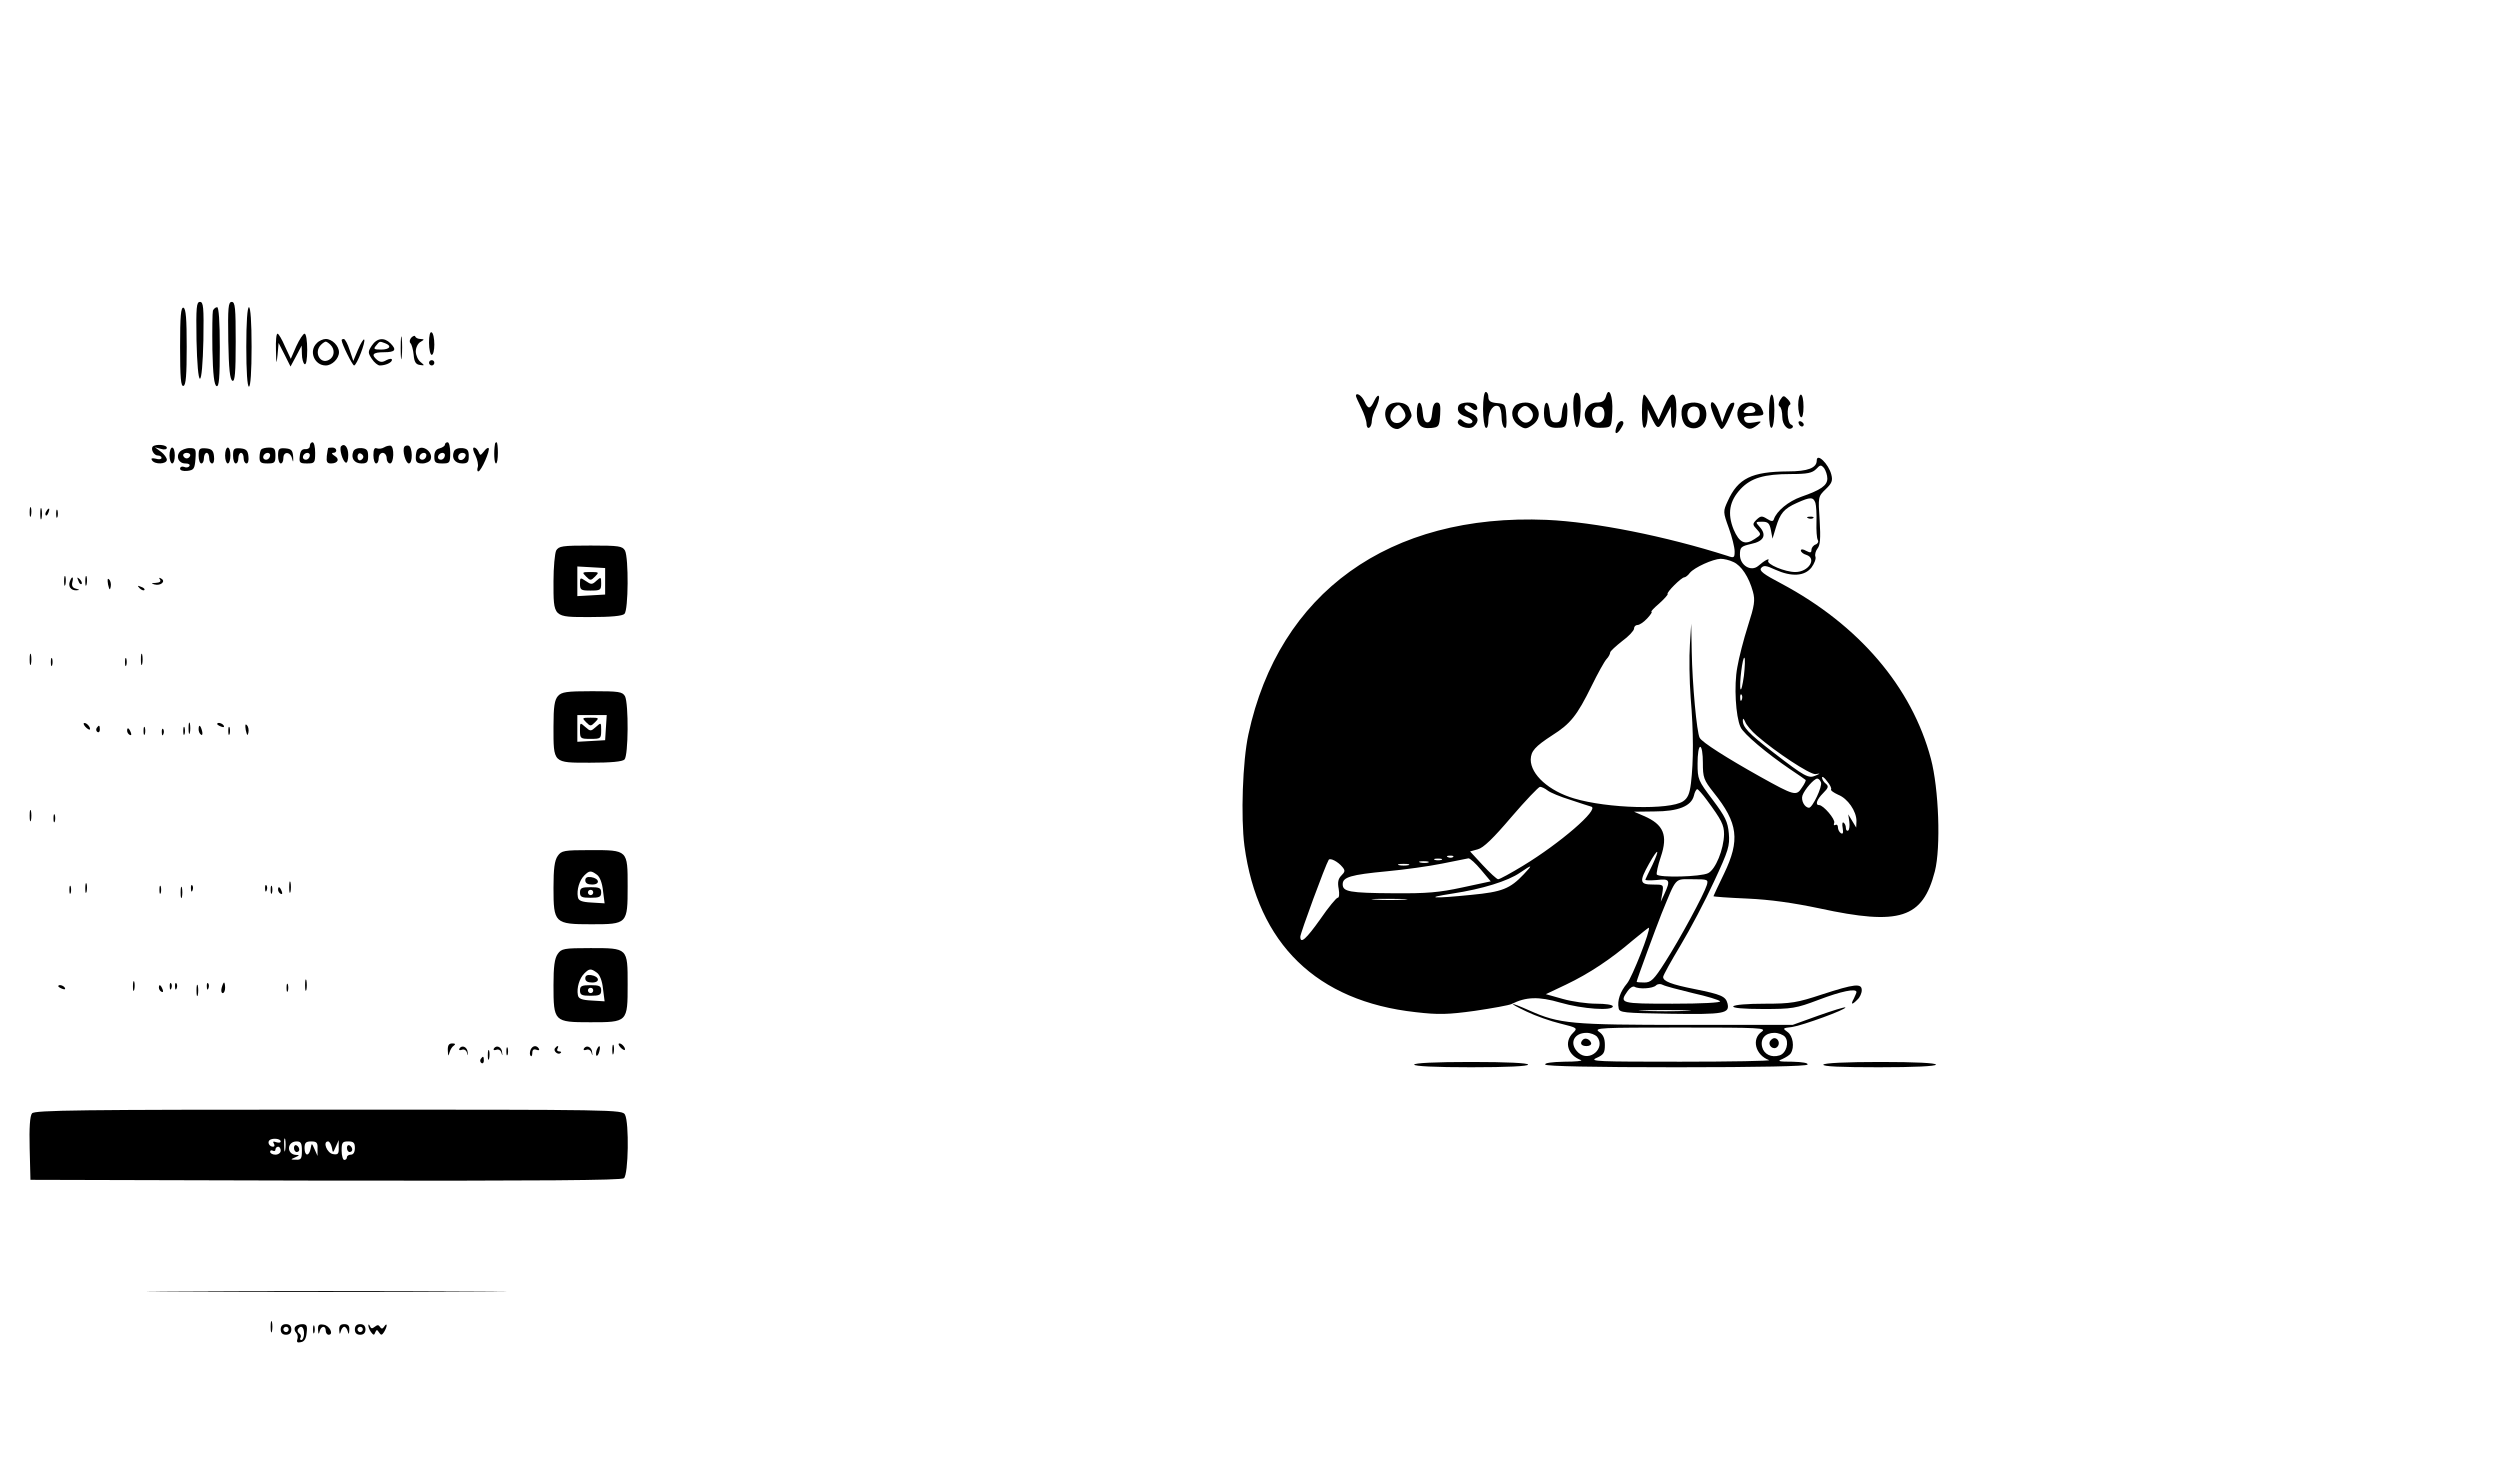 <?xml version="1.0" standalone="no"?>
<!DOCTYPE svg PUBLIC "-//W3C//DTD SVG 20010904//EN"
 "http://www.w3.org/TR/2001/REC-SVG-20010904/DTD/svg10.dtd">
<svg version="1.0" xmlns="http://www.w3.org/2000/svg"
 width="944pt" height="557pt" viewBox="0 0 944 557"
 preserveAspectRatio="xMidYMid meet">

<g transform="translate(0,557) scale(0.1,-0.1)"
fill="#000000" stroke="none">
<path d="M742 4285 c2 -88 7 -145 13 -145 6 0 11 57 13 145 2 126 0 145 -13
145 -13 0 -15 -19 -13 -145z"/>
<path d="M862 4283 c2 -106 6 -147 16 -151 9 -3 12 31 12 147 0 129 -2 151
-15 151 -13 0 -15 -21 -13 -147z"/>
<path d="M680 4260 c0 -117 3 -151 13 -147 9 3 12 41 12 147 0 106 -3 144 -12
148 -10 3 -13 -31 -13 -148z"/>
<path d="M804 4397 c-2 -7 -3 -73 -2 -147 2 -96 7 -135 16 -138 9 -3 12 31 12
147 0 97 -4 151 -10 151 -6 0 -13 -6 -16 -13z"/>
<path d="M930 4260 c0 -93 4 -150 10 -150 6 0 10 57 10 150 0 93 -4 150 -10
150 -6 0 -10 -57 -10 -150z"/>
<path d="M1513 4255 c0 -38 2 -53 4 -32 2 20 2 52 0 70 -2 17 -4 1 -4 -38z"/>
<path d="M1620 4276 c0 -25 5 -46 10 -46 6 0 10 18 10 39 0 22 -4 43 -10 46
-6 4 -10 -12 -10 -39z"/>
<path d="M1042 4248 c1 -55 2 -57 6 -18 l4 45 23 -45 22 -44 21 39 21 40 1
-32 c0 -17 5 -35 10 -38 6 -4 10 17 10 54 0 34 -4 61 -10 61 -5 0 -19 -21 -31
-47 l-21 -48 -22 47 c-11 26 -24 48 -28 48 -5 0 -7 -28 -6 -62z"/>
<path d="M1553 4295 c-6 -7 -8 -16 -3 -21 5 -5 10 -25 12 -44 2 -26 8 -36 23
-38 19 -3 19 -2 3 11 -10 8 -18 26 -18 40 0 14 8 31 18 36 15 9 15 10 0 11 -9
0 -18 4 -20 9 -1 5 -8 3 -15 -4z"/>
<path d="M1196 4274 c-31 -30 -9 -84 34 -84 24 0 50 26 50 50 0 24 -26 50 -50
50 -10 0 -26 -7 -34 -16z m52 -6 c18 -18 15 -46 -6 -57 -33 -18 -58 29 -30 57
7 7 15 12 18 12 3 0 11 -5 18 -12z"/>
<path d="M1290 4286 c0 -14 41 -96 47 -96 10 0 45 91 38 98 -2 3 -13 -14 -23
-38 l-18 -43 -14 42 c-7 22 -17 41 -22 41 -4 0 -8 -2 -8 -4z"/>
<path d="M1404 4265 c-15 -23 -15 -27 0 -50 9 -14 23 -25 30 -25 22 0 46 11
46 21 0 6 -9 5 -21 -1 -15 -9 -24 -8 -35 1 -24 20 -16 29 26 29 43 0 49 9 24
34 -23 23 -51 20 -70 -9z m50 9 c27 -10 18 -24 -15 -24 -27 0 -30 2 -19 15 14
17 13 17 34 9z"/>
<path d="M1620 4200 c0 -5 5 -10 10 -10 6 0 10 5 10 10 0 6 -4 10 -10 10 -5 0
-10 -4 -10 -10z"/>
<path d="M5600 4026 c0 -36 5 -68 10 -71 6 -4 10 8 10 28 0 36 21 64 40 52 5
-3 10 -21 10 -40 0 -19 5 -37 11 -40 7 -5 9 9 7 42 -3 46 -4 48 -35 51 -25 2
-33 8 -33 23 0 10 -4 19 -10 19 -6 0 -10 -28 -10 -64z"/>
<path d="M5945 4078 c-10 -24 -1 -123 10 -121 14 4 19 113 6 126 -7 7 -12 5
-16 -5z"/>
<path d="M6064 4072 c-5 -16 -14 -22 -35 -22 -35 0 -56 -38 -39 -69 12 -23 26
-28 65 -26 29 2 30 3 33 60 3 60 -13 100 -24 57z m-6 -71 c-4 -35 -41 -37 -46
-2 -4 26 13 42 35 34 8 -3 13 -16 11 -32z"/>
<path d="M5120 4075 c0 -3 9 -23 20 -45 11 -22 20 -49 20 -60 0 -12 5 -18 10
-15 6 3 10 15 10 26 0 11 7 34 16 50 8 17 13 36 11 42 -2 7 -10 0 -17 -15 -16
-34 -24 -35 -38 -3 -10 22 -32 35 -32 20z"/>
<path d="M6200 4014 c0 -41 4 -63 10 -59 6 3 10 21 11 38 l1 32 11 -25 c26
-55 29 -55 53 -9 l23 44 1 -43 c0 -26 4 -41 10 -37 6 3 10 33 10 66 0 74 -18
79 -47 12 l-20 -48 -23 48 c-13 26 -28 47 -32 47 -4 0 -8 -30 -8 -66z"/>
<path d="M6680 4014 c0 -41 4 -63 10 -59 6 3 10 33 10 66 0 33 -4 59 -10 59
-6 0 -10 -29 -10 -66z"/>
<path d="M6722 4060 c-7 -12 -8 -21 -2 -25 6 -3 10 -21 10 -40 0 -31 24 -55
39 -39 3 4 0 9 -6 11 -14 5 -18 69 -4 75 4 2 1 11 -8 20 -16 16 -17 16 -29 -2z"/>
<path d="M6790 4041 c0 -22 5 -43 10 -46 6 -4 10 12 10 39 0 25 -4 46 -10 46
-5 0 -10 -18 -10 -39z"/>
<path d="M5242 4038 c-27 -27 -3 -88 34 -88 16 0 54 35 54 51 0 6 -5 19 -10
30 -12 22 -59 26 -78 7z m59 -19 c9 -17 8 -25 -4 -37 -19 -18 -47 -9 -47 16 0
18 18 42 32 42 4 0 12 -10 19 -21z"/>
<path d="M5350 4011 c0 -46 15 -61 55 -57 28 3 30 6 33 50 2 35 0 46 -12 46
-10 0 -16 -12 -18 -37 -2 -26 -8 -38 -18 -38 -10 0 -16 12 -18 38 -4 49 -22
48 -22 -2z"/>
<path d="M5507 4037 c-7 -19 4 -33 31 -41 12 -4 22 -12 22 -17 0 -12 -24 -11
-37 2 -8 8 -13 8 -17 0 -11 -18 40 -37 59 -21 22 19 18 39 -10 50 -14 5 -25
14 -25 20 0 13 13 13 28 -2 13 -13 27 -5 17 11 -9 16 -62 14 -68 -2z"/>
<path d="M5722 4038 c-20 -20 -14 -56 13 -74 23 -15 27 -15 50 0 44 29 28 86
-25 86 -14 0 -31 -5 -38 -12z m62 -21 c16 -25 -16 -56 -38 -37 -19 15 -20 32
-4 48 15 15 28 11 42 -11z"/>
<path d="M5830 4010 c0 -43 17 -59 60 -55 22 1 25 7 28 48 2 27 -1 47 -7 47
-5 0 -11 -17 -13 -37 -2 -30 -7 -38 -23 -38 -16 0 -21 8 -23 38 -4 49 -22 48
-22 -3z"/>
<path d="M6363 4043 c-22 -8 -16 -71 8 -84 44 -23 86 20 68 69 -8 21 -44 29
-76 15z m55 -42 c-4 -35 -41 -37 -46 -2 -4 26 13 42 35 34 8 -3 13 -16 11 -32z"/>
<path d="M6460 4040 c0 -19 32 -90 41 -90 6 0 19 21 29 46 23 53 24 57 8 52
-6 -2 -17 -20 -23 -39 l-12 -34 -12 38 c-11 34 -31 51 -31 27z"/>
<path d="M6572 4038 c-18 -18 -15 -53 6 -71 23 -21 33 -21 58 -2 18 15 17 16
-12 10 -23 -4 -33 -2 -37 9 -5 13 2 16 33 16 43 0 45 2 30 31 -12 22 -59 26
-78 7z m56 -16 c2 -7 -7 -12 -23 -12 -24 0 -26 2 -15 15 14 17 31 16 38 -3z"/>
<path d="M6106 3964 c-11 -28 -6 -39 9 -20 8 11 15 23 15 28 0 14 -18 9 -24
-8z"/>
<path d="M6792 3971 c4 -13 18 -16 19 -4 0 4 -5 9 -11 12 -7 2 -11 -2 -8 -8z"/>
<path d="M1170 3886 c0 -8 -8 -13 -17 -12 -13 1 -19 -7 -21 -26 -3 -25 0 -28
27 -28 29 0 31 2 31 40 0 22 -4 40 -10 40 -5 0 -10 -6 -10 -14z m0 -34 c0 -13
-12 -22 -22 -16 -10 6 -1 24 13 24 5 0 9 -4 9 -8z"/>
<path d="M1680 3891 c0 -5 -9 -11 -20 -14 -14 -3 -20 -14 -20 -31 0 -22 4 -26
30 -26 28 0 30 2 30 40 0 22 -4 40 -10 40 -5 0 -10 -4 -10 -9z m0 -39 c0 -13
-12 -22 -22 -16 -10 6 -1 24 13 24 5 0 9 -4 9 -8z"/>
<path d="M1869 3893 c-5 -30 -3 -73 4 -73 4 0 7 18 7 40 0 22 -2 40 -5 40 -3
0 -6 -3 -6 -7z"/>
<path d="M577 3884 c-9 -10 4 -34 19 -34 8 0 14 -4 14 -9 0 -5 -10 -7 -22 -3
-14 3 -19 2 -14 -6 10 -17 56 -15 56 2 0 7 -10 21 -22 30 l-23 17 23 -6 c12
-4 22 -2 22 4 0 12 -42 15 -53 5z"/>
<path d="M1288 3885 c-8 -9 6 -58 18 -62 5 -2 9 11 9 29 0 29 -14 46 -27 33z"/>
<path d="M1451 3881 c-8 -5 -20 -7 -28 -4 -9 4 -13 -4 -13 -26 0 -17 5 -31 10
-31 6 0 10 9 10 20 0 11 7 20 15 20 8 0 15 -9 15 -20 0 -11 6 -20 13 -20 14 0
17 62 2 67 -5 1 -16 -1 -24 -6z"/>
<path d="M1527 3883 c-9 -14 5 -63 17 -63 15 0 14 62 -1 67 -6 2 -13 0 -16 -4z"/>
<path d="M640 3850 c0 -16 5 -30 10 -30 6 0 10 14 10 30 0 17 -4 30 -10 30 -5
0 -10 -13 -10 -30z"/>
<path d="M679 3864 c-16 -19 -4 -44 21 -44 12 0 19 -4 15 -10 -3 -5 -12 -7
-20 -3 -8 3 -15 0 -15 -7 0 -6 11 -10 28 -8 24 3 27 8 30 44 3 39 1 42 -22 42
-14 0 -31 -7 -37 -14z m39 -15 c-2 -6 -8 -10 -13 -10 -5 0 -11 4 -13 10 -2 6
4 11 13 11 9 0 15 -5 13 -11z"/>
<path d="M750 3849 c0 -16 5 -29 10 -29 6 0 10 9 10 20 0 11 5 20 10 20 6 0
10 -9 10 -20 0 -11 5 -20 11 -20 6 0 9 12 7 27 -2 22 -9 28 -30 30 -25 2 -28
-2 -28 -28z"/>
<path d="M850 3850 c0 -16 5 -30 10 -30 6 0 10 14 10 30 0 17 -4 30 -10 30 -5
0 -10 -13 -10 -30z"/>
<path d="M880 3849 c0 -16 5 -29 10 -29 6 0 10 9 10 20 0 11 5 20 10 20 6 0
10 -9 10 -20 0 -11 5 -20 11 -20 6 0 9 12 7 27 -2 22 -9 28 -30 30 -25 2 -28
-2 -28 -28z"/>
<path d="M987 3873 c-4 -3 -7 -17 -7 -30 0 -19 5 -23 30 -23 27 0 30 3 30 30
0 25 -4 30 -23 30 -13 0 -27 -3 -30 -7z m33 -21 c0 -13 -12 -22 -22 -16 -10 6
-1 24 13 24 5 0 9 -4 9 -8z"/>
<path d="M1050 3849 c0 -16 5 -29 10 -29 6 0 10 9 10 20 0 27 27 25 33 -2 4
-16 5 -13 4 7 -2 25 -7 30 -29 32 -25 2 -28 -2 -28 -28z"/>
<path d="M1239 3878 c-1 -2 -3 -15 -5 -30 -2 -22 1 -28 16 -28 26 0 34 17 13
29 -10 6 -12 11 -5 11 17 0 15 20 -3 20 -8 0 -16 -1 -16 -2z"/>
<path d="M1334 3865 c-10 -25 4 -45 31 -45 21 0 25 5 25 28 0 22 -5 28 -25 30
-15 1 -28 -4 -31 -13z m38 -20 c0 -5 -5 -11 -11 -13 -6 -2 -11 4 -11 13 0 9 5
15 11 13 6 -2 11 -8 11 -13z"/>
<path d="M1577 3873 c-4 -3 -7 -17 -7 -30 0 -18 5 -23 25 -23 14 0 28 7 31 15
11 27 -30 58 -49 38z m33 -21 c0 -13 -12 -22 -22 -16 -10 6 -1 24 13 24 5 0 9
-4 9 -8z"/>
<path d="M1714 3865 c-10 -25 4 -45 31 -45 21 0 25 5 25 28 0 22 -5 28 -25 30
-15 1 -28 -4 -31 -13z m44 -17 c-6 -18 -28 -21 -28 -4 0 9 7 16 16 16 9 0 14
-5 12 -12z"/>
<path d="M1795 3851 c8 -17 12 -37 9 -45 -3 -9 -2 -16 2 -16 11 0 46 81 39 88
-3 3 -11 -3 -18 -13 -13 -16 -14 -16 -20 -1 -4 9 -11 16 -17 16 -6 0 -4 -12 5
-29z"/>
<path d="M6860 3831 c0 -28 -34 -41 -108 -41 -138 -1 -189 -26 -228 -112 -18
-39 -18 -41 4 -102 12 -33 22 -73 22 -88 0 -24 -2 -26 -27 -17 -232 74 -501
128 -683 136 -594 25 -1011 -275 -1126 -810 -22 -101 -29 -313 -15 -421 50
-370 273 -587 647 -628 86 -10 121 -9 223 5 67 10 129 21 139 26 54 27 102 29
184 5 83 -24 198 -32 198 -14 0 6 -28 10 -62 10 -35 0 -92 8 -127 18 l-64 18
76 36 c88 42 169 96 252 167 33 27 60 49 61 48 8 -7 -63 -187 -82 -210 -26
-31 -38 -65 -32 -94 3 -17 18 -18 197 -21 202 -3 223 1 214 39 -7 27 -24 34
-123 54 -91 18 -120 30 -120 46 0 6 30 60 66 120 36 60 93 168 126 240 55 118
60 135 56 182 -4 44 -13 63 -61 127 -55 73 -57 77 -57 137 0 35 4 63 10 63 6
0 10 -27 10 -60 0 -56 3 -65 41 -113 92 -115 100 -179 39 -306 -22 -45 -40
-84 -40 -85 0 -2 57 -6 128 -9 87 -4 172 -16 272 -37 304 -66 390 -38 436 140
23 90 15 312 -15 425 -72 271 -272 505 -564 661 -69 36 -85 49 -77 59 9 11 19
10 53 -6 62 -28 111 -25 137 8 11 15 18 33 15 41 -3 8 1 22 8 31 10 12 12 38
8 106 -6 89 -6 90 23 118 23 22 27 32 21 55 -10 40 -55 84 -55 53z m40 -68 c0
-26 -24 -43 -99 -69 -48 -17 -93 -54 -103 -85 -3 -9 -10 -8 -26 2 -19 12 -24
11 -39 -3 -16 -16 -16 -19 1 -37 17 -19 17 -20 -8 -36 -37 -25 -58 -15 -80 36
-24 60 -16 107 27 153 39 41 88 56 190 56 62 0 80 4 95 19 15 16 18 17 30 3 6
-9 12 -26 12 -39z m-45 -92 c3 -10 5 -43 4 -73 -1 -30 1 -60 5 -67 4 -6 0 -14
-8 -17 -9 -3 -16 -13 -16 -20 0 -12 -4 -12 -20 -4 -12 7 -20 7 -20 1 0 -5 9
-13 20 -16 42 -13 10 -65 -41 -65 -39 0 -110 30 -102 43 7 12 -14 1 -38 -20
-27 -23 -69 2 -69 42 0 29 4 32 42 41 49 10 60 34 32 65 -16 18 -16 19 10 19
22 0 28 -6 33 -32 l6 -32 13 43 c16 53 30 70 79 92 51 23 62 23 70 0z m-310
-223 c30 -13 59 -57 74 -112 9 -33 6 -52 -19 -130 -16 -50 -34 -120 -40 -156
-13 -69 -6 -185 12 -225 11 -26 101 -101 188 -160 30 -20 56 -38 58 -40 2 -2
-4 -15 -14 -29 -21 -33 -28 -31 -159 42 -125 70 -218 129 -227 146 -11 19 -28
205 -30 325 l-2 106 -5 -80 c-3 -44 -2 -134 3 -200 11 -130 11 -239 1 -323 -5
-40 -12 -56 -30 -68 -51 -33 -284 -27 -411 11 -95 28 -164 90 -164 147 1 32
16 49 82 92 68 43 93 74 148 186 23 47 48 92 56 101 8 8 14 20 14 25 0 5 21
24 45 43 25 18 45 40 45 47 0 8 6 14 13 14 8 0 24 11 37 25 13 14 20 25 16 25
-4 0 9 14 29 31 20 18 34 34 32 36 -6 5 52 63 63 63 4 0 14 7 21 17 18 21 87
52 116 53 12 0 34 -5 48 -12z m40 -430 c-5 -35 -10 -57 -13 -50 -5 17 8 125
15 118 3 -2 2 -33 -2 -68z m-8 -90 c-3 -8 -6 -5 -6 6 -1 11 2 17 5 13 3 -3 4
-12 1 -19z m57 -136 c70 -61 200 -147 221 -145 20 3 20 3 0 -6 -26 -11 -40 -4
-158 87 -95 73 -118 97 -116 124 0 7 4 4 9 -8 4 -11 24 -35 44 -52z m280 -203
c-2 -4 10 -12 27 -20 36 -14 69 -62 69 -99 l-1 -25 -15 25 -15 25 4 -28 c2
-15 0 -30 -4 -33 -5 -3 -9 2 -9 10 0 8 -4 17 -9 20 -4 3 -6 -6 -3 -21 3 -18 1
-24 -7 -19 -6 4 -11 14 -11 22 0 8 -4 12 -10 9 -5 -3 -7 0 -4 8 5 13 -41 67
-57 67 -16 0 -9 21 15 45 20 20 22 26 10 36 -8 6 -14 17 -14 23 0 6 9 0 19
-14 11 -13 18 -27 15 -31z m-38 27 c6 -16 -32 -96 -45 -96 -17 0 -31 28 -25
46 8 23 44 64 56 64 5 0 11 -6 14 -14z m-1032 -31 c10 -8 49 -24 85 -35 36
-12 72 -24 80 -26 30 -10 -118 -138 -258 -223 -46 -28 -88 -51 -94 -51 -5 0
-31 24 -58 53 l-48 52 29 8 c21 5 59 42 127 122 54 63 103 114 108 114 6 0 19
-6 29 -14z m601 -36 c56 -76 65 -94 65 -129 -1 -57 -32 -133 -60 -147 -27 -14
-186 -18 -194 -5 -2 4 4 34 15 66 28 82 11 123 -64 155 l-37 16 77 1 c90 0
139 20 149 59 3 14 9 25 13 25 3 0 20 -19 36 -41z m-206 -246 c-13 -26 -25
-51 -26 -54 -2 -4 17 -4 42 -2 50 6 54 0 30 -52 l-14 -30 6 33 c5 32 5 32 -36
32 -50 0 -52 11 -14 79 35 62 42 58 12 -6z m-752 31 c-3 -3 -12 -4 -19 -1 -8
3 -5 6 6 6 11 1 17 -2 13 -5z m-418 -38 c11 -13 10 -18 -4 -32 -12 -12 -15
-26 -10 -51 3 -19 2 -33 -4 -33 -5 0 -35 -36 -65 -80 -54 -76 -76 -96 -76 -67
0 13 95 271 107 290 5 9 35 -6 52 -27z m374 27 c-7 -2 -19 -2 -25 0 -7 3 -2 5
12 5 14 0 19 -2 13 -5z m149 -37 l37 -44 -107 -23 c-88 -19 -133 -23 -259 -22
-169 1 -193 6 -193 34 0 27 30 36 167 49 65 6 159 19 208 29 50 10 95 19 100
20 6 0 27 -19 47 -43z m-199 27 c-7 -2 -21 -2 -30 0 -10 3 -4 5 12 5 17 0 24
-2 18 -5z m-75 -10 c-10 -2 -26 -2 -35 0 -10 3 -2 5 17 5 19 0 27 -2 18 -5z
m436 -34 c-52 -55 -82 -67 -198 -78 -147 -15 -182 -12 -71 5 112 17 209 47
255 79 47 32 49 31 14 -6z m691 -41 c-11 -36 -102 -204 -157 -290 -43 -68 -54
-78 -79 -78 -16 0 -29 1 -29 3 1 9 73 204 94 257 58 141 48 130 117 130 58 0
60 -1 54 -22z m-1142 -55 c-29 -2 -78 -2 -110 0 -32 2 -8 3 52 3 61 0 87 -1
58 -3z m1089 -353 c54 -12 100 -26 103 -31 4 -5 -69 -9 -179 -9 -198 0 -203 1
-170 48 8 12 20 19 26 16 16 -10 69 -7 81 5 6 6 17 7 26 2 9 -5 60 -18 113
-31z m-24 -67 c-42 -2 -114 -2 -160 0 -46 1 -11 3 77 3 88 0 125 -2 83 -3z"/>
<path d="M6828 3613 c7 -3 16 -2 19 1 4 3 -2 6 -13 5 -11 0 -14 -3 -6 -6z"/>
<path d="M112 3635 c0 -16 2 -22 5 -12 2 9 2 23 0 30 -3 6 -5 -1 -5 -18z"/>
<path d="M152 3630 c0 -19 2 -27 5 -17 2 9 2 25 0 35 -3 9 -5 1 -5 -18z"/>
<path d="M175 3639 c-4 -6 -5 -12 -2 -15 2 -3 7 2 10 11 7 17 1 20 -8 4z"/>
<path d="M212 3630 c0 -14 2 -19 5 -12 2 6 2 18 0 25 -3 6 -5 1 -5 -13z"/>
<path d="M2100 3491 c-5 -11 -10 -63 -10 -116 0 -138 -3 -135 138 -135 79 0
122 4 130 12 15 15 16 211 2 239 -10 17 -22 19 -130 19 -108 0 -120 -2 -130
-19z m185 -116 l0 -50 -52 -3 -53 -3 0 56 0 56 53 -3 52 -3 0 -50z"/>
<path d="M2213 3393 c16 -16 18 -16 34 0 16 16 15 17 -17 17 -32 0 -33 -1 -17
-17z"/>
<path d="M2190 3366 c0 -24 4 -26 40 -26 37 0 40 2 40 27 0 25 -1 25 -18 10
-16 -15 -20 -15 -40 -1 -21 14 -22 14 -22 -10z"/>
<path d="M242 3375 c0 -16 2 -22 5 -12 2 9 2 23 0 30 -3 6 -5 -1 -5 -18z"/>
<path d="M322 3375 c0 -16 2 -22 5 -12 2 9 2 23 0 30 -3 6 -5 -1 -5 -18z"/>
<path d="M264 3375 c-8 -19 4 -35 24 -34 14 1 14 2 -1 6 -13 3 -17 11 -14 24
6 22 -1 26 -9 4z"/>
<path d="M296 3377 c3 -10 9 -15 12 -12 3 3 0 11 -7 18 -10 9 -11 8 -5 -6z"/>
<path d="M408 3363 c5 -21 7 -23 10 -9 2 10 0 22 -6 28 -6 6 -7 0 -4 -19z"/>
<path d="M604 3382 c5 -8 -1 -12 -16 -13 -18 -1 -19 -2 -4 -6 23 -6 43 12 25
22 -8 5 -10 4 -5 -3z"/>
<path d="M527 3349 c7 -7 15 -10 18 -7 3 3 -2 9 -12 12 -14 6 -15 5 -6 -5z"/>
<path d="M112 3080 c0 -19 2 -27 5 -17 2 9 2 25 0 35 -3 9 -5 1 -5 -18z"/>
<path d="M532 3080 c0 -19 2 -27 5 -17 2 9 2 25 0 35 -3 9 -5 1 -5 -18z"/>
<path d="M192 3070 c0 -14 2 -19 5 -12 2 6 2 18 0 25 -3 6 -5 1 -5 -13z"/>
<path d="M472 3070 c0 -14 2 -19 5 -12 2 6 2 18 0 25 -3 6 -5 1 -5 -13z"/>
<path d="M2107 2942 c-13 -15 -17 -39 -17 -116 0 -139 -3 -136 138 -136 79 0
122 4 130 12 15 15 16 211 2 239 -10 17 -22 19 -124 19 -97 0 -115 -3 -129
-18z m181 -119 l-3 -48 -52 -3 -53 -3 0 50 0 51 56 0 55 0 -3 -47z"/>
<path d="M2213 2843 c16 -16 18 -16 34 0 16 16 15 17 -17 17 -32 0 -33 -1 -17
-17z"/>
<path d="M2190 2812 c0 -31 2 -32 40 -32 38 0 40 1 40 32 0 30 0 31 -20 13
-19 -17 -21 -17 -40 0 -20 18 -20 17 -20 -13z"/>
<path d="M712 2820 c0 -19 2 -27 5 -17 2 9 2 25 0 35 -3 9 -5 1 -5 -18z"/>
<path d="M322 2826 c7 -8 15 -12 17 -11 5 6 -10 25 -20 25 -5 0 -4 -6 3 -14z"/>
<path d="M820 2836 c0 -2 7 -7 16 -10 8 -3 12 -2 9 4 -6 10 -25 14 -25 6z"/>
<path d="M928 2813 c5 -21 7 -23 10 -9 2 10 0 22 -6 28 -6 6 -7 0 -4 -19z"/>
<path d="M365 2821 c-3 -5 -2 -12 3 -15 5 -3 9 1 9 9 0 17 -3 19 -12 6z"/>
<path d="M542 2810 c0 -14 2 -19 5 -12 2 6 2 18 0 25 -3 6 -5 1 -5 -13z"/>
<path d="M692 2810 c0 -14 2 -19 5 -12 2 6 2 18 0 25 -3 6 -5 1 -5 -13z"/>
<path d="M750 2816 c0 -8 4 -17 9 -20 5 -4 7 3 4 14 -6 23 -13 26 -13 6z"/>
<path d="M862 2810 c0 -14 2 -19 5 -12 2 6 2 18 0 25 -3 6 -5 1 -5 -13z"/>
<path d="M480 2811 c0 -6 4 -13 10 -16 6 -3 7 1 4 9 -7 18 -14 21 -14 7z"/>
<path d="M611 2804 c0 -11 3 -14 6 -6 3 7 2 16 -1 19 -3 4 -6 -2 -5 -13z"/>
<path d="M112 2490 c0 -19 2 -27 5 -17 2 9 2 25 0 35 -3 9 -5 1 -5 -18z"/>
<path d="M202 2480 c0 -14 2 -19 5 -12 2 6 2 18 0 25 -3 6 -5 1 -5 -13z"/>
<path d="M2106 2338 c-12 -17 -16 -48 -16 -120 0 -134 4 -138 143 -138 136 0
137 1 137 143 0 138 1 137 -140 137 -101 0 -110 -2 -124 -22z m148 -71 c11 -8
20 -31 23 -61 l6 -47 -49 3 c-38 2 -50 7 -52 21 -5 27 6 63 24 81 19 19 25 20
48 3z"/>
<path d="M2210 2246 c0 -11 9 -16 26 -16 31 0 28 23 -4 28 -15 2 -22 -2 -22
-12z"/>
<path d="M2190 2200 c0 -17 7 -20 40 -20 33 0 40 3 40 20 0 17 -7 20 -40 20
-33 0 -40 -3 -40 -20z m50 0 c0 -5 -4 -10 -10 -10 -5 0 -10 5 -10 10 0 6 5 10
10 10 6 0 10 -4 10 -10z"/>
<path d="M1092 2220 c0 -19 2 -27 5 -17 2 9 2 25 0 35 -3 9 -5 1 -5 -18z"/>
<path d="M322 2215 c0 -16 2 -22 5 -12 2 9 2 23 0 30 -3 6 -5 -1 -5 -18z"/>
<path d="M262 2210 c0 -14 2 -19 5 -12 2 6 2 18 0 25 -3 6 -5 1 -5 -13z"/>
<path d="M602 2210 c0 -14 2 -19 5 -12 2 6 2 18 0 25 -3 6 -5 1 -5 -13z"/>
<path d="M682 2200 c0 -19 2 -27 5 -17 2 9 2 25 0 35 -3 9 -5 1 -5 -18z"/>
<path d="M721 2214 c0 -11 3 -14 6 -6 3 7 2 16 -1 19 -3 4 -6 -2 -5 -13z"/>
<path d="M1001 2214 c0 -11 3 -14 6 -6 3 7 2 16 -1 19 -3 4 -6 -2 -5 -13z"/>
<path d="M1022 2210 c0 -14 2 -19 5 -12 2 6 2 18 0 25 -3 6 -5 1 -5 -13z"/>
<path d="M1050 2211 c0 -6 4 -13 10 -16 6 -3 7 1 4 9 -7 18 -14 21 -14 7z"/>
<path d="M2106 1968 c-12 -17 -16 -48 -16 -118 0 -138 2 -140 139 -140 141 0
141 0 141 143 0 138 1 137 -140 137 -101 0 -110 -2 -124 -22z m148 -71 c11 -8
20 -31 23 -61 l6 -47 -49 3 c-38 2 -50 7 -52 21 -5 27 6 63 24 81 19 19 25 20
48 3z"/>
<path d="M2210 1876 c0 -11 9 -16 26 -16 31 0 28 23 -4 28 -15 2 -22 -2 -22
-12z"/>
<path d="M2190 1830 c0 -17 7 -20 40 -20 33 0 40 3 40 20 0 17 -7 20 -40 20
-33 0 -40 -3 -40 -20z m50 0 c0 -5 -4 -10 -10 -10 -5 0 -10 5 -10 10 0 6 5 10
10 10 6 0 10 -4 10 -10z"/>
<path d="M1152 1850 c0 -19 2 -27 5 -17 2 9 2 25 0 35 -3 9 -5 1 -5 -18z"/>
<path d="M502 1845 c0 -16 2 -22 5 -12 2 9 2 23 0 30 -3 6 -5 -1 -5 -18z"/>
<path d="M641 1844 c0 -11 3 -14 6 -6 3 7 2 16 -1 19 -3 4 -6 -2 -5 -13z"/>
<path d="M661 1844 c0 -11 3 -14 6 -6 3 7 2 16 -1 19 -3 4 -6 -2 -5 -13z"/>
<path d="M742 1830 c0 -19 2 -27 5 -17 2 9 2 25 0 35 -3 9 -5 1 -5 -18z"/>
<path d="M781 1844 c0 -11 3 -14 6 -6 3 7 2 16 -1 19 -3 4 -6 -2 -5 -13z"/>
<path d="M837 1840 c-3 -11 -1 -20 4 -20 5 0 9 9 9 20 0 11 -2 20 -4 20 -2 0
-6 -9 -9 -20z"/>
<path d="M1082 1840 c0 -14 2 -19 5 -12 2 6 2 18 0 25 -3 6 -5 1 -5 -13z"/>
<path d="M220 1846 c0 -2 7 -7 16 -10 8 -3 12 -2 9 4 -6 10 -25 14 -25 6z"/>
<path d="M600 1841 c0 -6 4 -13 10 -16 6 -3 7 1 4 9 -7 18 -14 21 -14 7z"/>
<path d="M6880 1815 c-94 -31 -116 -35 -217 -35 -64 0 -114 -4 -118 -10 -4 -6
36 -10 112 -10 110 0 124 2 211 35 84 32 142 44 142 29 0 -3 -5 -14 -10 -25
-13 -23 -7 -25 14 -3 9 8 16 24 16 35 0 27 -27 24 -150 -16z"/>
<path d="M5765 1750 c33 -16 90 -36 127 -45 65 -16 66 -17 47 -36 -34 -34 -19
-84 31 -102 8 -3 -20 -6 -63 -6 -49 -1 -76 -5 -72 -11 4 -6 180 -10 495 -10
315 0 491 4 495 10 4 6 -18 10 -57 11 -52 0 -59 2 -38 10 13 6 28 15 32 22 15
23 8 66 -12 80 -20 14 -19 15 17 19 40 6 207 67 201 74 -3 2 -48 -12 -102 -31
l-97 -35 -402 0 c-434 0 -479 4 -591 54 -78 35 -87 32 -11 -4z m887 -76 c-39
-27 -24 -88 28 -107 8 -3 -142 -6 -335 -6 -310 0 -346 1 -317 14 27 12 32 19
32 49 0 25 -6 39 -22 50 -21 15 6 16 307 16 301 0 328 -1 307 -16z m-622 -18
c35 -43 -28 -99 -70 -61 -36 33 -19 75 31 75 15 0 32 -7 39 -14z m710 -1 c17
-20 5 -62 -20 -70 -31 -10 -59 4 -66 31 -8 31 11 54 46 54 15 0 33 -7 40 -15z"/>
<path d="M5977 1644 c-13 -13 -7 -24 14 -24 11 0 19 5 17 12 -5 14 -22 21 -31
12z"/>
<path d="M6684 1639 c-10 -17 13 -36 27 -22 12 12 4 33 -11 33 -5 0 -12 -5
-16 -11z"/>
<path d="M1691 1603 c1 -22 2 -23 6 -8 3 11 10 23 17 27 7 5 5 8 -6 8 -13 0
-18 -7 -17 -27z"/>
<path d="M2312 1605 c0 -16 2 -22 5 -12 2 9 2 23 0 30 -3 6 -5 -1 -5 -18z"/>
<path d="M2342 1616 c7 -8 15 -12 17 -11 5 6 -10 25 -20 25 -5 0 -4 -6 3 -14z"/>
<path d="M1735 1611 c-3 -6 0 -8 9 -5 8 3 16 -1 19 -10 4 -14 5 -14 3 0 -1 20
-21 30 -31 15z"/>
<path d="M1865 1611 c-3 -6 0 -8 9 -5 8 3 16 -1 19 -10 4 -14 5 -14 3 0 -1 20
-21 30 -31 15z"/>
<path d="M1912 1600 c0 -14 2 -19 5 -12 2 6 2 18 0 25 -3 6 -5 1 -5 -13z"/>
<path d="M2003 1605 c-3 -9 -3 -19 1 -22 3 -4 6 2 6 11 0 12 5 16 16 12 8 -3
12 -2 9 4 -9 15 -25 12 -32 -5z"/>
<path d="M2095 1611 c-6 -11 13 -26 22 -17 4 3 1 6 -6 6 -7 0 -9 5 -6 10 3 6
4 10 1 10 -3 0 -7 -4 -11 -9z"/>
<path d="M2205 1611 c-3 -6 0 -8 9 -5 8 3 16 -1 19 -10 4 -14 5 -14 3 0 -1 20
-21 30 -31 15z"/>
<path d="M2253 1605 c-3 -9 -3 -18 -1 -21 3 -3 8 4 11 16 6 23 -1 27 -10 5z"/>
<path d="M1842 1585 c0 -16 2 -22 5 -12 2 9 2 23 0 30 -3 6 -5 -1 -5 -18z"/>
<path d="M1815 1571 c-3 -5 -2 -12 3 -15 5 -3 9 1 9 9 0 17 -3 19 -12 6z"/>
<path d="M5340 1550 c0 -6 78 -10 215 -10 137 0 215 4 215 10 0 6 -78 10 -215
10 -137 0 -215 -4 -215 -10z"/>
<path d="M6885 1550 c-4 -7 68 -10 209 -10 137 0 216 4 216 10 0 6 -76 10
-209 10 -129 0 -212 -4 -216 -10z"/>
<path d="M121 1366 c-8 -9 -11 -54 -9 -132 l3 -119 1114 -3 c815 -1 1117 1
1127 9 17 14 20 210 4 240 -10 19 -33 19 -1119 19 -935 0 -1110 -2 -1120 -14z
m956 -138 c-2 -13 -4 -5 -4 17 -1 22 1 32 4 23 2 -10 2 -28 0 -40z m-17 32 c0
-5 -7 -6 -17 -3 -11 4 -14 3 -9 -5 4 -7 3 -12 -3 -12 -13 0 -22 15 -14 24 10
10 43 7 43 -4z m80 -35 c0 -30 -3 -35 -22 -34 -22 0 -22 1 -3 9 16 7 17 9 3 9
-37 2 -35 51 2 51 16 0 20 -6 20 -35z m59 8 l0 -28 -11 25 c-11 25 -11 25 -15
3 -6 -31 -23 -29 -23 2 0 20 5 25 25 25 21 0 25 -5 24 -27z m54 5 c4 -23 4
-23 15 2 l11 25 0 -28 c1 -24 -3 -28 -21 -25 -23 3 -41 48 -19 48 5 0 11 -10
14 -22z m87 -3 c0 -16 -6 -25 -15 -25 -8 0 -15 -4 -15 -10 0 -5 -4 -10 -10
-10 -5 0 -10 16 -10 35 0 31 3 35 25 35 20 0 25 -5 25 -25z m-280 -10 c0 -8
-9 -15 -20 -15 -11 0 -20 5 -20 11 0 5 5 7 10 4 6 -3 10 -1 10 4 0 6 5 11 10
11 6 0 10 -7 10 -15z"/>
<path d="M1110 1236 c0 -9 5 -16 10 -16 6 0 10 4 10 9 0 6 -4 13 -10 16 -5 3
-10 -1 -10 -9z"/>
<path d="M1310 1236 c0 -9 5 -16 10 -16 6 0 10 4 10 9 0 6 -4 13 -10 16 -5 3
-10 -1 -10 -9z"/>
<path d="M682 693 c300 -2 795 -2 1100 0 304 1 58 2 -547 2 -605 0 -854 -1
-553 -2z"/>
<path d="M1022 560 c0 -19 2 -27 5 -17 2 9 2 25 0 35 -3 9 -5 1 -5 -18z"/>
<path d="M1060 550 c0 -13 7 -20 20 -20 13 0 20 7 20 20 0 13 -7 20 -20 20
-13 0 -20 -7 -20 -20z m30 0 c0 -5 -4 -10 -10 -10 -5 0 -10 5 -10 10 0 6 5 10
10 10 6 0 10 -4 10 -10z"/>
<path d="M1114 559 c-3 -6 -2 -15 4 -21 6 -6 8 -17 5 -25 -4 -11 0 -14 13 -11
13 2 20 13 22 36 3 26 0 32 -17 32 -11 0 -23 -5 -27 -11z m34 -24 c0 -14 -5
-25 -10 -25 -5 0 -7 4 -3 9 3 5 1 12 -5 16 -6 4 -8 11 -5 16 11 17 23 9 23
-16z"/>
<path d="M1182 550 c0 -14 2 -19 5 -12 2 6 2 18 0 25 -3 6 -5 1 -5 -13z"/>
<path d="M1201 548 c1 -17 3 -18 6 -5 5 21 23 23 23 2 0 -8 5 -15 11 -15 20 0
4 35 -19 38 -18 3 -22 -1 -21 -20z"/>
<path d="M1281 548 c1 -17 2 -19 6 -5 2 9 8 17 13 17 5 0 11 -8 13 -17 4 -14
5 -12 6 5 1 16 -5 22 -19 22 -14 0 -20 -6 -19 -22z"/>
<path d="M1340 550 c0 -13 7 -20 20 -20 13 0 20 7 20 20 0 13 -7 20 -20 20
-13 0 -20 -7 -20 -20z m30 0 c0 -5 -4 -10 -10 -10 -5 0 -10 5 -10 10 0 6 5 10
10 10 6 0 10 -4 10 -10z"/>
<path d="M1391 565 c0 -5 4 -17 10 -25 9 -12 12 -13 16 -1 5 11 7 11 14 0 8
-12 11 -11 19 1 5 8 10 20 10 25 0 6 -4 4 -9 -4 -6 -9 -10 -10 -16 -2 -5 9
-10 9 -20 1 -10 -8 -14 -7 -18 2 -3 7 -6 9 -6 3z"/>
</g>
</svg>
